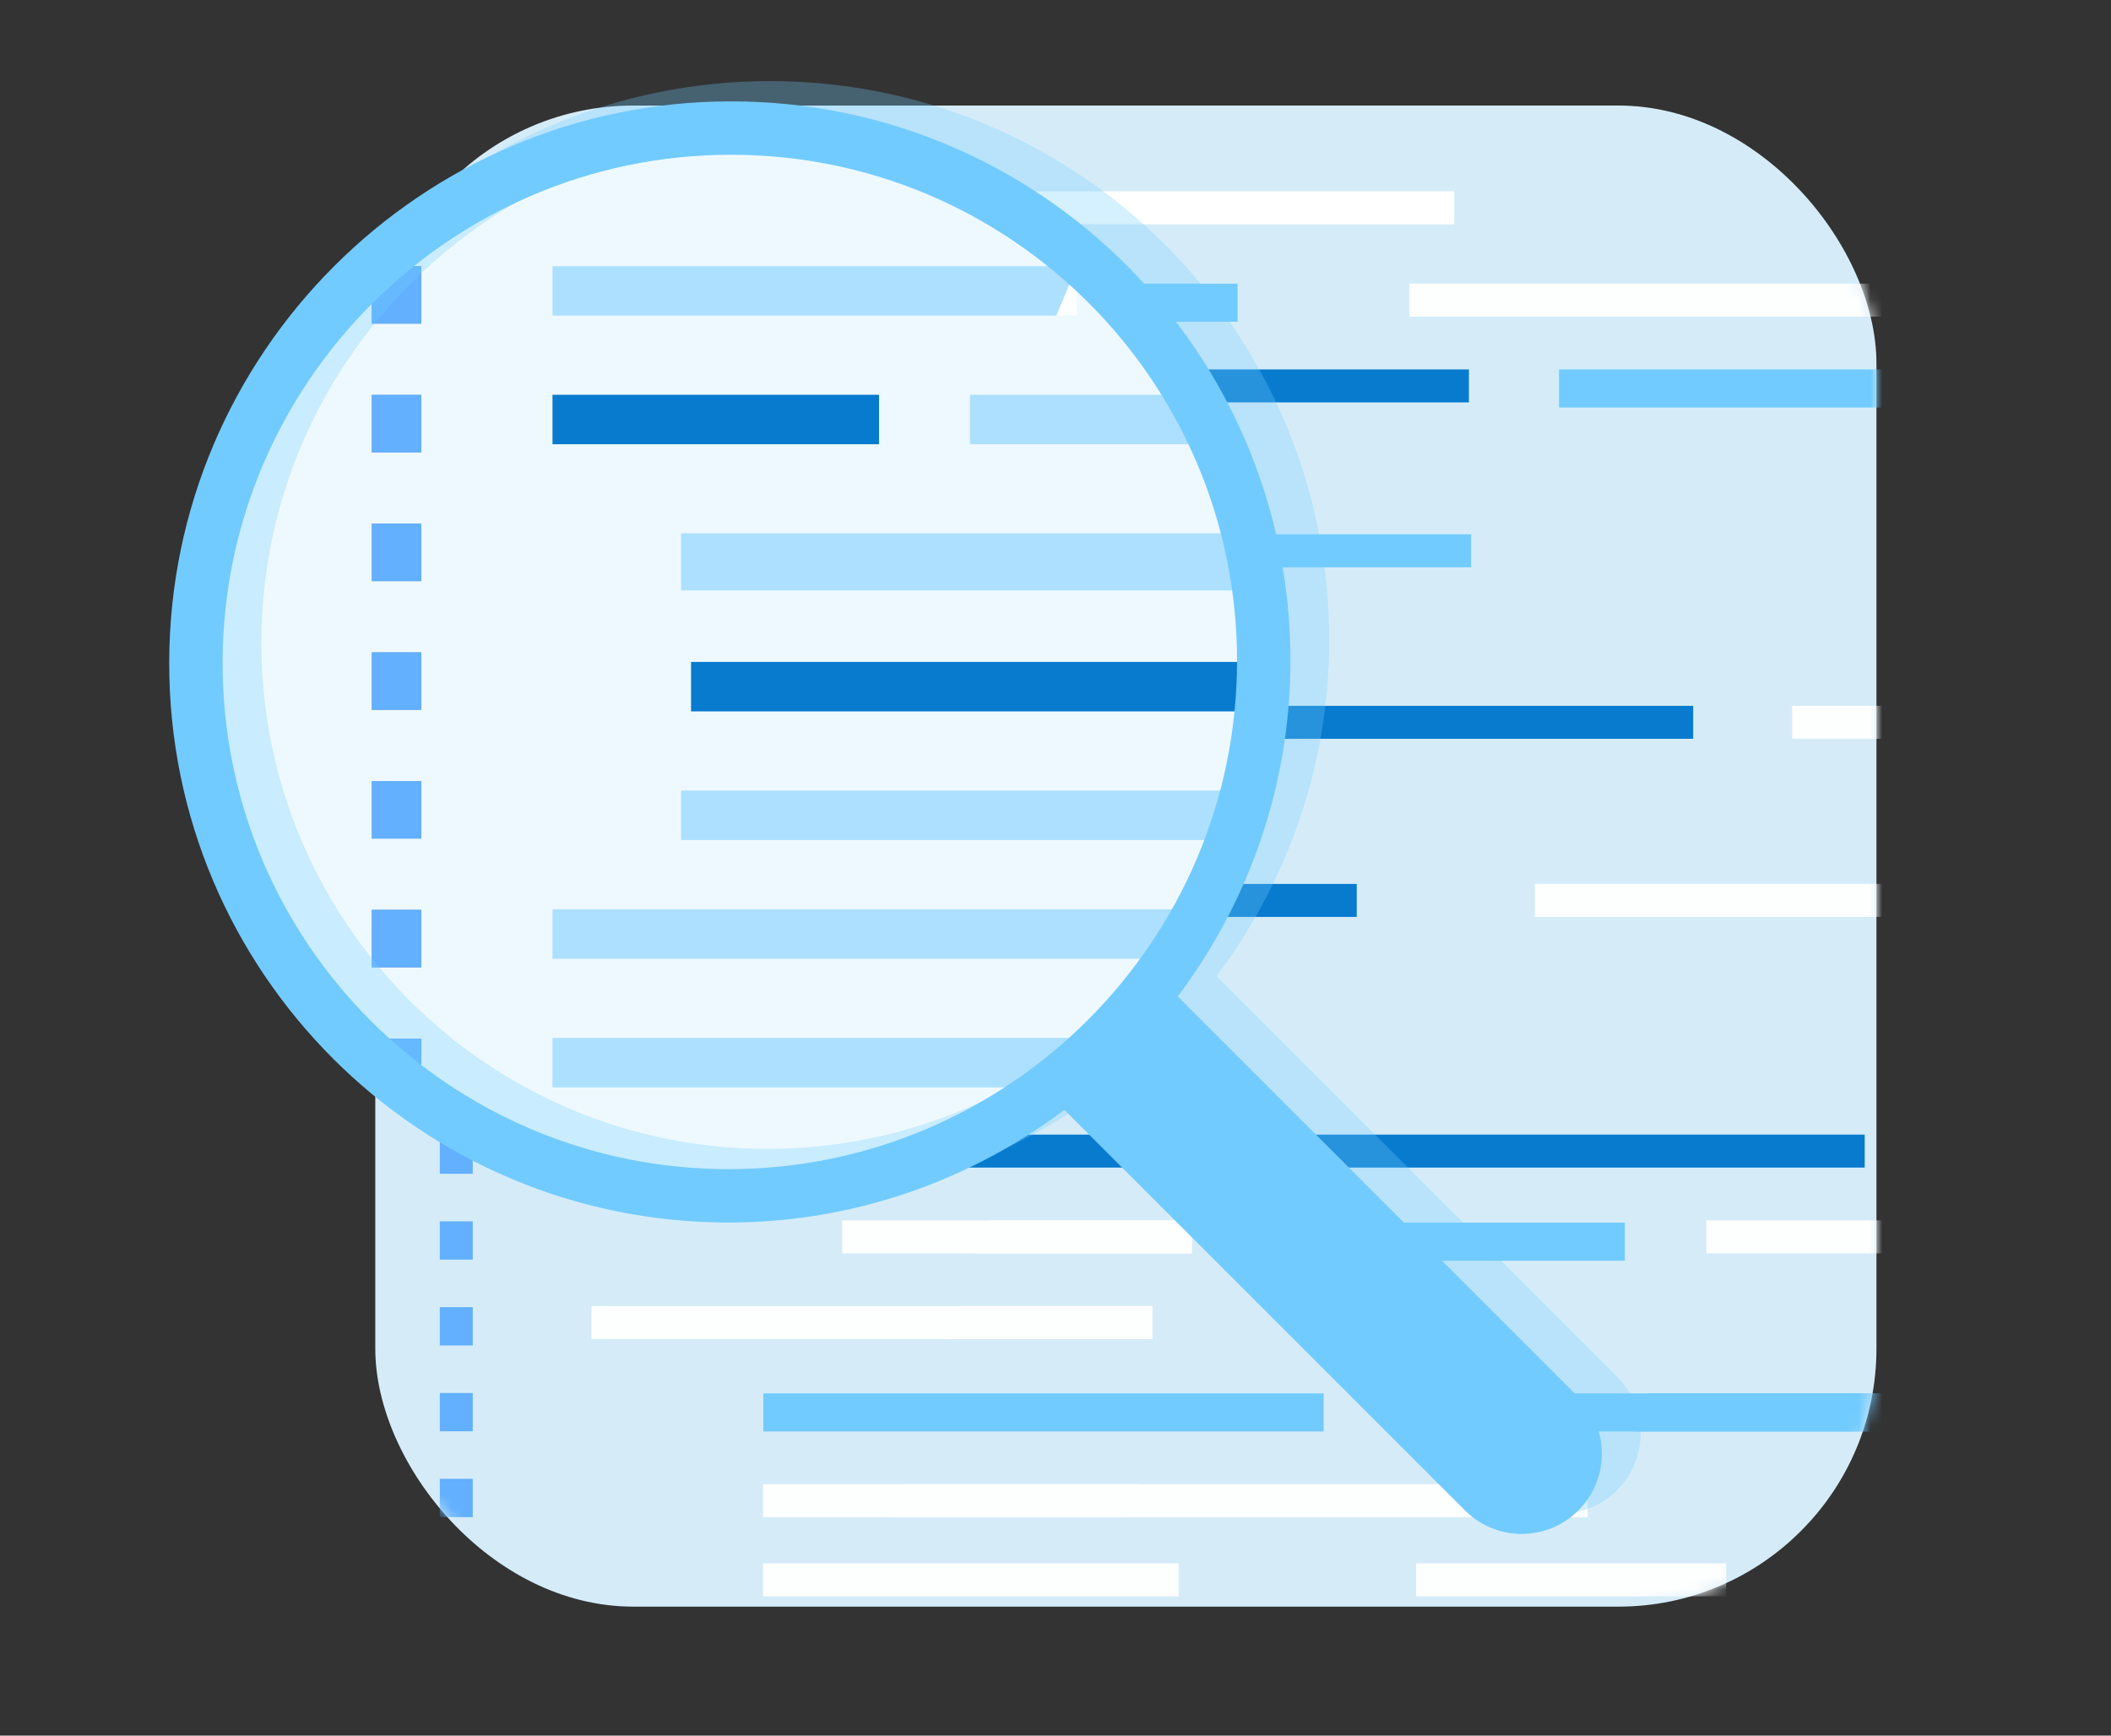 <svg width="180" height="148" viewBox="0 0 180 148" fill="none" xmlns="http://www.w3.org/2000/svg">
<rect x="0" y="0" width="180" height="148" fill="#333333" stroke="none"/>
<g clip-path="url(#clip0)">
<rect width="180" height="148" fill="transparent"/>
<rect x="32" y="9" width="128" height="128" rx="22" fill="#D5ECF8"/>
<mask id="mask0" mask-type="alpha" maskUnits="userSpaceOnUse" x="32" y="9" width="128" height="128">
<rect x="32" y="9" width="128" height="128" rx="22" fill="white"/>
</mask>
<g mask="url(#mask0)">
<rect x="50.438" y="16.312" width="18.562" height="2.812" fill="#FDFEFE"/>
<rect x="55" y="16.312" width="69" height="2.812" fill="white"/>
<path fill-rule="evenodd" clip-rule="evenodd" d="M105.528 24.188H57.75V27.437H105.528V24.188ZM138.546 104.255H109.112V107.505H138.546V104.255ZM65.087 118.813H112.865V122.062H65.087V118.813ZM139.265 122.062H169.688V118.813H140.428L139.265 122.062Z" fill="#72CBFE"/>
<rect x="120.188" y="24.188" width="54" height="2.812" fill="#FDFEFE"/>
<rect x="58.312" y="31.5" width="66.938" height="2.812" fill="#087BCF"/>
<path fill-rule="evenodd" clip-rule="evenodd" d="M180.723 31.5H132.938V34.748H180.723V31.5ZM169.097 118.814H121.312V122.062H169.097V118.814Z" fill="#72CBFE"/>
<rect x="57.75" y="38.812" width="47.812" height="2.812" fill="#FDFEFE"/>
<rect x="50.438" y="45.562" width="75" height="2.812" fill="#72CBFE"/>
<rect x="50.438" y="52.875" width="47.812" height="2.812" fill="#FDFEFE"/>
<rect x="72.938" y="60.188" width="71.438" height="2.812" fill="#087BCF"/>
<rect x="152.812" y="60.188" width="25.875" height="2.812" fill="#FDFEFE"/>
<rect x="72.938" y="67.5" width="32.062" height="2.812" fill="#FDFEFE"/>
<rect x="72.375" y="75.375" width="43.312" height="2.812" fill="#087BCF"/>
<rect x="130.875" y="75.375" width="31" height="2.812" fill="#FDFEFE"/>
<rect x="50.438" y="82.688" width="29.25" height="2.812" fill="#FDFEFE"/>
<rect x="50.438" y="89.438" width="47.812" height="2.812" fill="#FDFEFE"/>
<rect x="72.375" y="96.75" width="86.625" height="2.812" fill="#087BCF"/>
<rect x="71.812" y="104.062" width="29.812" height="2.812" fill="#FDFEFE"/>
<rect x="145.5" y="104.062" width="25" height="2.812" fill="#FDFEFE"/>
<rect x="50.438" y="111.375" width="47.812" height="2.812" fill="#FDFEFE"/>
<rect x="120.75" y="133.312" width="26.438" height="2.812" fill="#FDFEFE"/>
<rect x="65.062" y="126.562" width="70.312" height="2.812" fill="#FDFEFE"/>
<path fill-rule="evenodd" clip-rule="evenodd" d="M37.5 9H40.312V12.267H37.5V9ZM40.312 16.319H37.5V19.586H40.312V16.319ZM37.5 23.638H40.312V26.905H37.5V23.638ZM40.312 30.956H37.5V34.224H40.312V30.956ZM37.5 38.275H40.312V41.542H37.5V38.275ZM40.312 45.594H37.5V48.861H40.312V45.594ZM37.5 52.913H40.312V56.18H37.5V52.913ZM40.312 60.232H37.5V63.499H40.312V60.232ZM37.5 67.551H40.312V70.818H37.5V67.551ZM40.312 74.87H37.5V78.137H40.312V74.87ZM37.5 82.189H40.312V85.456H37.5V82.189ZM40.312 89.507H37.5V92.774H40.312V89.507ZM37.5 96.826H40.312V100.093H37.5V96.826ZM40.312 104.145H37.5V107.412H40.312V104.145ZM37.5 111.464H40.312V114.731H37.5V111.464ZM40.312 118.783H37.5V122.05H40.312V118.783ZM37.5 126.102H40.312V129.369H37.5V126.102ZM40.312 133.42H37.5V136.688H40.312V133.42Z" fill="#62B0FF"/>
<rect x="65.062" y="133.312" width="35.438" height="2.812" fill="#FDFEFE"/>
<path d="M132.553 27H120.188V24.188H133.688L132.553 27Z" fill="#FDFEFE"/>
<path d="M104.438 70.312H96L97.155 67.5H104.438V70.312Z" fill="#FDFEFE"/>
<path d="M97.688 92.25H88.688L89.781 89.438H97.688V92.25Z" fill="#FDFEFE"/>
<path d="M101.625 106.875H83.062L84.233 104.062H101.625V106.875Z" fill="#FDFEFE"/>
<path d="M98.25 114.188H80.812L81.98 111.375H98.25V114.188Z" fill="#FDFEFE"/>
<path d="M95.993 129.375H75.75L76.882 126.562H97.125L95.993 129.375Z" fill="#FDFEFE"/>
<rect x="50.438" y="16.312" width="18.562" height="2.812" fill="#087BCF"/>
<path d="M53.055 85.5H50.438V82.688H54.375L53.055 85.5Z" fill="#FDFEFE"/>
<path d="M50.438 91.688V89.438H51L50.438 91.688Z" fill="#FDFEFE"/>
</g>
<circle cx="61.866" cy="55.866" r="45.866" transform="rotate(-45 61.866 55.866)" fill="#ACE0FE"/>
<path fill-rule="evenodd" clip-rule="evenodd" d="M94.299 88.299C112.21 70.387 112.21 41.346 94.299 23.434C76.387 5.522 47.346 5.522 29.434 23.434C11.522 41.346 11.522 70.387 29.434 88.299C47.346 106.21 76.387 106.21 94.299 88.299Z" fill="#EEF9FF"/>
<mask id="mask1" mask-type="alpha" maskUnits="userSpaceOnUse" x="16" y="10" width="92" height="92">
<path fill-rule="evenodd" clip-rule="evenodd" d="M94.299 88.299C112.21 70.387 112.21 41.346 94.299 23.434C76.387 5.522 47.346 5.522 29.434 23.434C11.522 41.346 11.522 70.387 29.434 88.299C47.346 106.21 76.387 106.21 94.299 88.299Z" fill="white"/>
</mask>
<g mask="url(#mask1)">
<rect x="47.11" y="22.693" width="44.719" height="4.219" fill="#FDFEFE"/>
<rect x="47.11" y="33.662" width="27.844" height="4.219" fill="#FDFEFE"/>
<rect x="82.704" y="33.662" width="34" height="4.219" fill="#ACE0FE"/>
<rect x="58.079" y="45.475" width="62" height="4.874" fill="#ACE0FE"/>
<rect x="58.923" y="56.443" width="64" height="4.219" fill="#087BCF"/>
<rect x="58.079" y="67.412" width="71.719" height="4.219" fill="#ACE0FE"/>
<rect x="47.11" y="77.537" width="69" height="4.219" fill="#ACE0FE"/>
<rect x="47.11" y="88.506" width="71.719" height="4.219" fill="#ACE0FE"/>
<rect x="31.704" y="22.693" width="4.219" height="4.901" fill="#7194BF"/>
<rect x="31.704" y="33.672" width="4.219" height="4.901" fill="#7194BF"/>
<rect x="31.704" y="44.65" width="4.219" height="4.901" fill="#7194BF"/>
<rect x="31.704" y="55.628" width="4.219" height="4.901" fill="#7194BF"/>
<rect x="31.704" y="66.606" width="4.219" height="4.901" fill="#7194BF"/>
<rect x="31.704" y="77.585" width="4.219" height="4.901" fill="#7194BF"/>
<rect x="31.704" y="88.563" width="4.219" height="4.901" fill="#7194BF"/>
<rect x="31.704" y="99.541" width="4.219" height="4.901" fill="#7194BF"/>
<path fill-rule="evenodd" clip-rule="evenodd" d="M31.704 22.693H35.923V27.594H31.704V22.693ZM31.704 33.672H35.923V38.572H31.704V33.672ZM35.923 44.65H31.704V49.551H35.923V44.65ZM31.704 55.628H35.923V60.529H31.704V55.628ZM35.923 66.606H31.704V71.507H35.923V66.606ZM31.704 77.585H35.923V82.486H31.704V77.585ZM35.923 88.563H31.704V93.464H35.923V88.563Z" fill="#62B0FF"/>
<path d="M90.068 26.912H47.11V22.693H91.829L90.068 26.912Z" fill="#ACE0FE"/>
<rect x="47.11" y="33.662" width="27.844" height="4.219" fill="#087BCF"/>
</g>
<path opacity="0.3" fill-rule="evenodd" clip-rule="evenodd" d="M137.889 117.401C140.559 120.071 140.559 124.4 137.889 127.069C135.219 129.739 130.89 129.739 128.221 127.069L94.062 92.911C86.071 98.903 76.195 102.505 65.475 102.519C39.116 102.552 17.701 81.136 17.734 54.777C17.767 28.417 39.237 6.948 65.596 6.914C91.956 6.881 113.371 28.297 113.338 54.656C113.324 65.375 109.722 75.252 103.73 83.243L137.889 117.401ZM65.59 11.467C41.742 11.497 22.316 30.922 22.286 54.771C22.256 78.62 41.633 97.996 65.481 97.966C89.33 97.936 108.755 78.511 108.785 54.662C108.815 30.813 89.439 11.437 65.59 11.467Z" fill="#72CBFE"/>
<path fill-rule="evenodd" clip-rule="evenodd" d="M134.583 119.13C137.253 121.8 137.253 126.128 134.583 128.798C131.914 131.468 127.585 131.468 124.915 128.798L90.757 94.639C82.766 100.632 72.889 104.234 62.17 104.247C35.811 104.281 14.395 82.865 14.428 56.505C14.462 30.146 35.931 8.676 62.291 8.643C88.65 8.61 110.066 30.026 110.033 56.385C110.019 67.104 106.417 76.981 100.425 84.971L134.583 119.13ZM62.285 13.196C38.436 13.226 19.011 32.651 18.981 56.5C18.951 80.349 38.327 99.725 62.176 99.695C86.025 99.665 105.45 80.239 105.48 56.391C105.51 32.542 86.134 13.166 62.285 13.196Z" fill="#72CBFE"/>
</g>
<defs>
<clipPath id="clip0">
<rect width="180" height="148" fill="white"/>
</clipPath>
</defs>
</svg>
